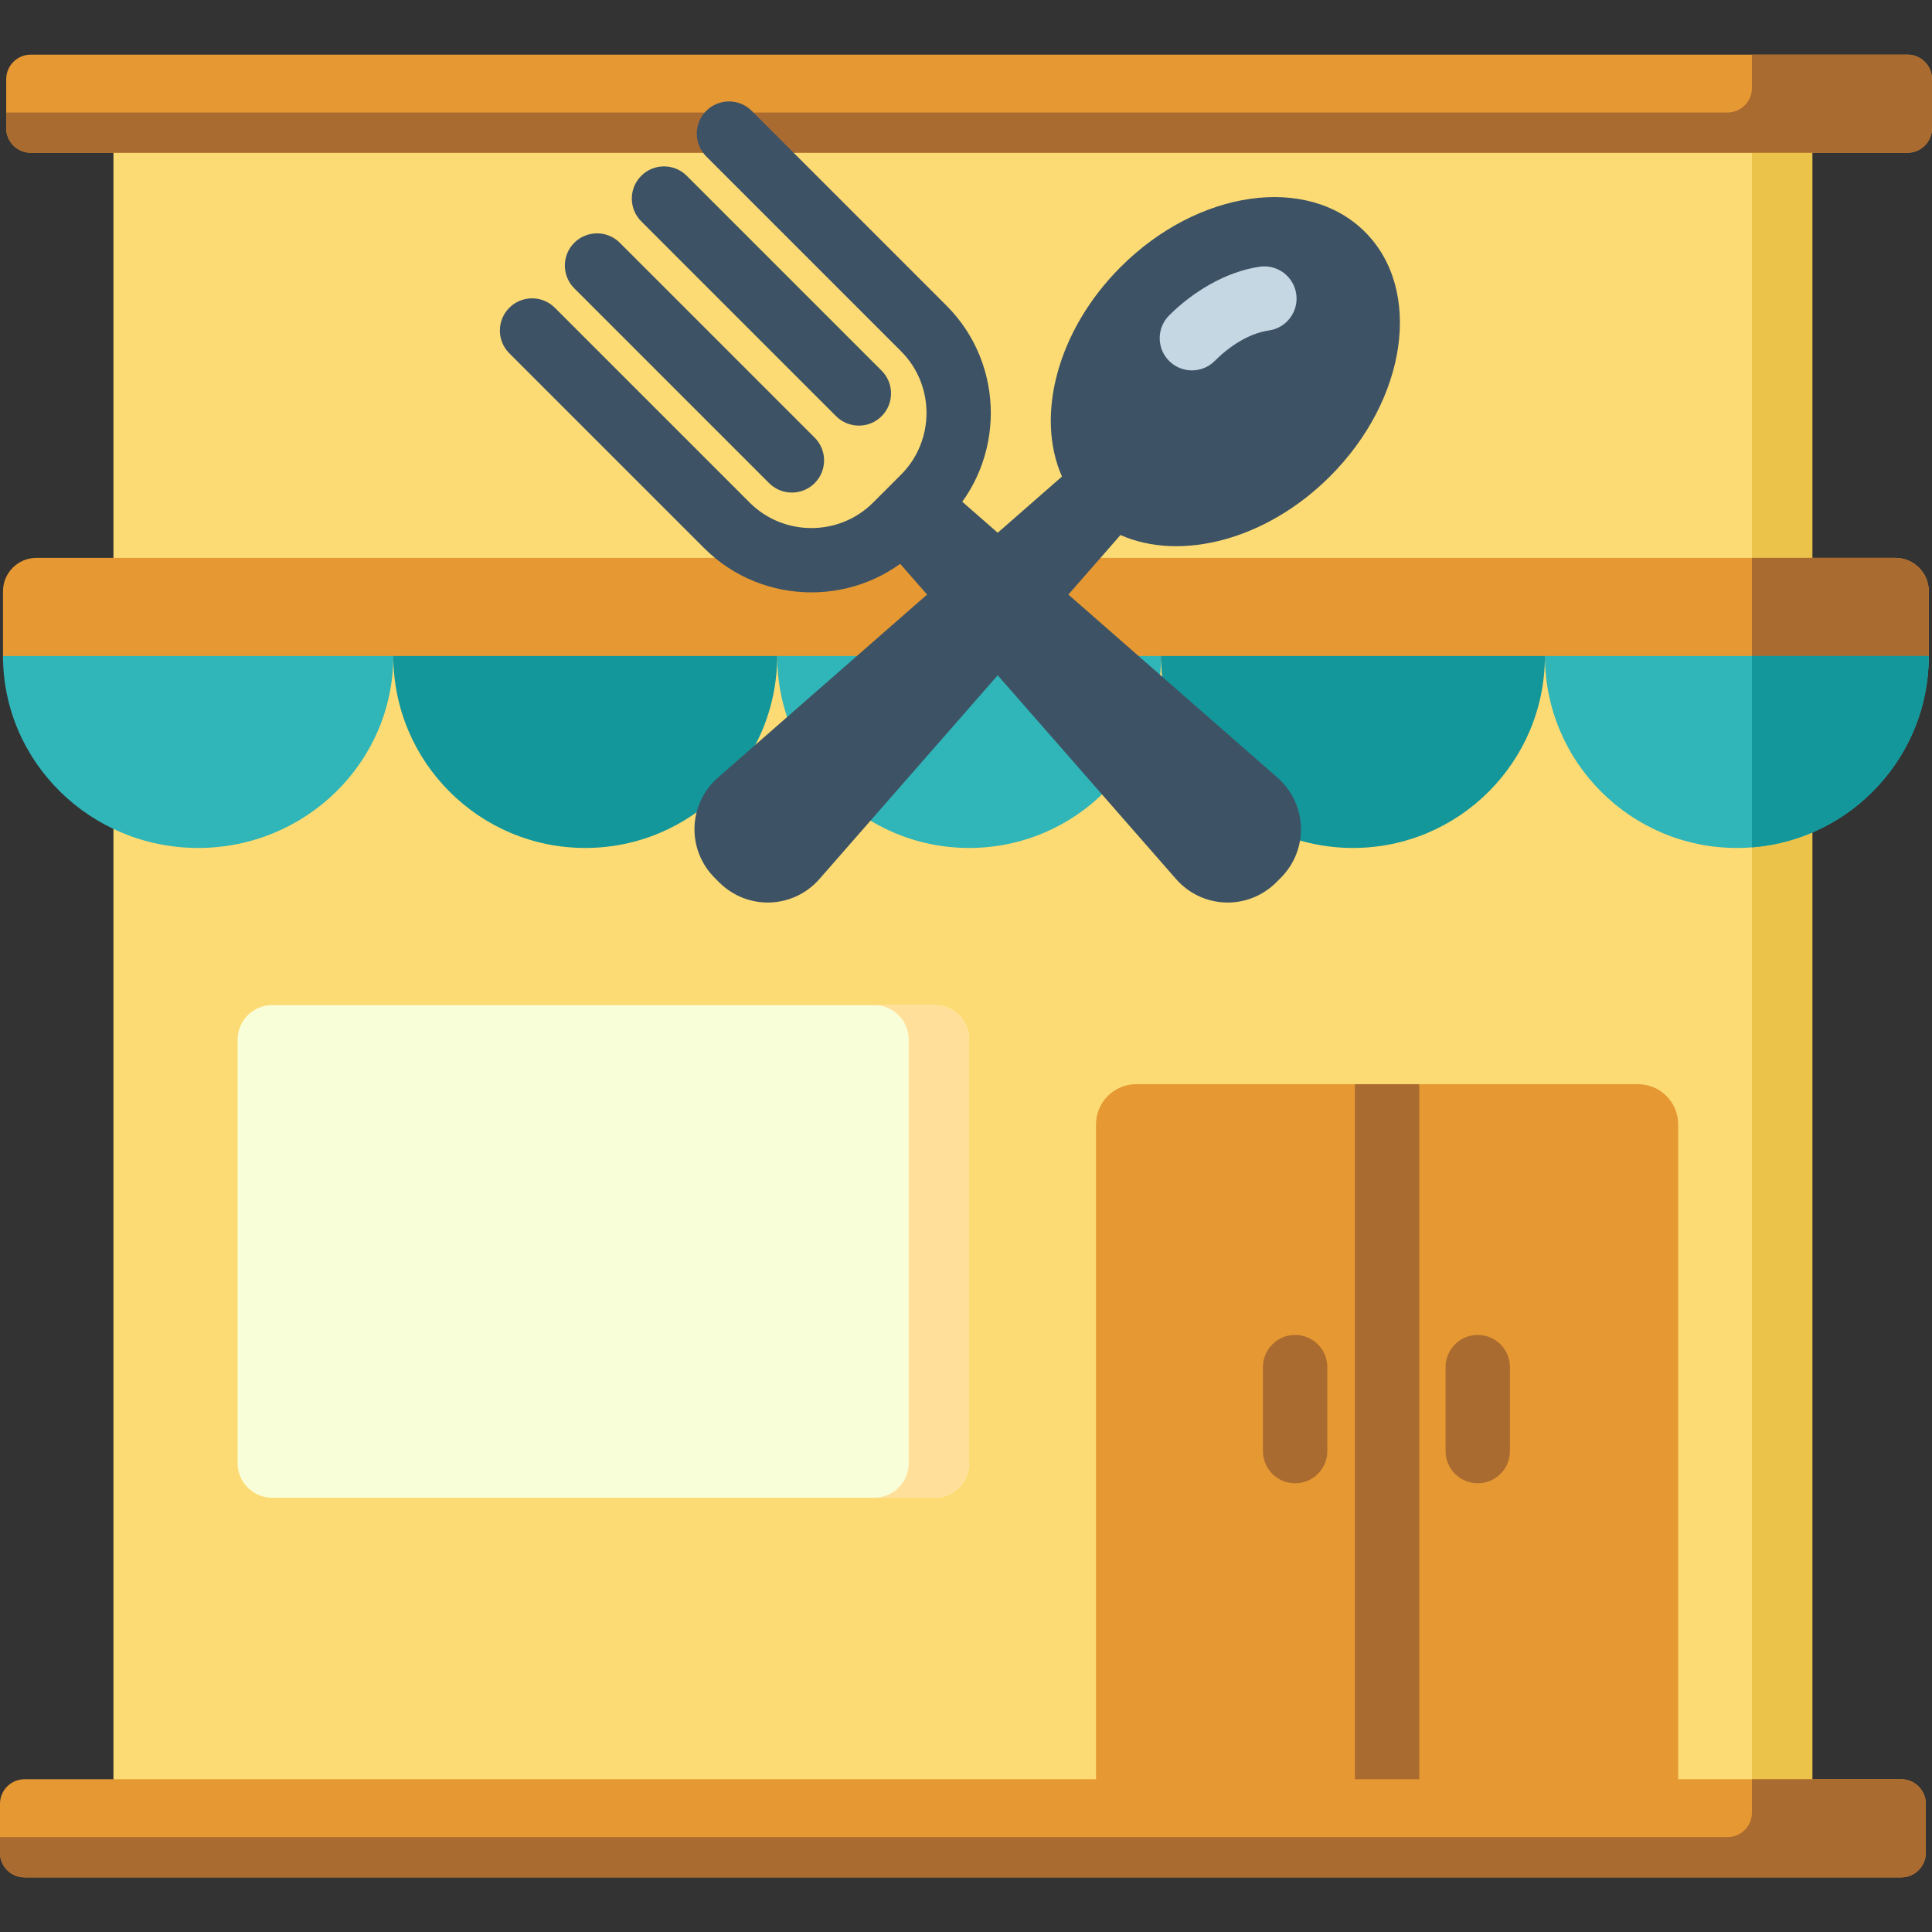 <svg width="512" height="512" viewBox="0 0 512 512" fill="none" xmlns="http://www.w3.org/2000/svg">
<rect x="0" y="0" width="512" height="512" fill="#333333" stroke="none"/>
<path fill-rule="evenodd" clip-rule="evenodd" d="M30.066 27.488H480.283V484.525H30.066V27.488Z" fill="#FDDB74"/>
<path fill-rule="evenodd" clip-rule="evenodd" d="M464.284 27.488H480.284V484.525H464.284V27.488Z" fill="#EBC34B"/>
<path fill-rule="evenodd" clip-rule="evenodd" d="M502.293 147.844C507.183 147.844 511.147 151.807 511.147 156.697V175.41H0.796V156.697C0.796 151.807 4.76 147.844 9.649 147.844H502.293Z" fill="#E69832"/>
<path fill-rule="evenodd" clip-rule="evenodd" d="M464.284 147.844H502.293C507.183 147.844 511.147 151.807 511.147 156.697V175.41H464.284V147.844Z" fill="#AA6B30"/>
<path fill-rule="evenodd" clip-rule="evenodd" d="M104.232 173.852C104.232 201.924 81.058 224.717 52.514 224.717C23.97 224.717 0.796 201.924 0.796 173.852H104.232Z" fill="#30B5B9"/>
<path fill-rule="evenodd" clip-rule="evenodd" d="M205.961 173.852C205.961 201.924 183.169 224.717 155.097 224.717C127.024 224.717 104.233 201.924 104.233 173.852H205.961Z" fill="#13979B"/>
<path fill-rule="evenodd" clip-rule="evenodd" d="M307.69 173.852C307.69 201.924 284.898 224.717 256.825 224.717C228.752 224.717 205.961 201.924 205.961 173.852H307.69Z" fill="#30B5B9"/>
<path fill-rule="evenodd" clip-rule="evenodd" d="M409.418 173.852C409.418 201.924 386.626 224.717 358.554 224.717C330.481 224.717 307.69 201.924 307.69 173.852H409.418Z" fill="#13979B"/>
<path fill-rule="evenodd" clip-rule="evenodd" d="M511.147 173.852C511.147 201.924 488.355 224.717 460.282 224.717C432.209 224.717 409.418 201.924 409.418 173.852H511.147Z" fill="#30B5B9"/>
<path fill-rule="evenodd" clip-rule="evenodd" d="M464.284 173.852H511.147C511.147 200.578 490.488 222.517 464.284 224.561V173.852Z" fill="#13979B"/>
<path fill-rule="evenodd" clip-rule="evenodd" d="M512 20.981C512 17.393 509.087 14.48 505.499 14.48H8.15C4.563 14.48 1.65 17.393 1.65 20.981V33.982C1.65 37.571 4.563 40.484 8.15 40.484H505.499C509.087 40.484 512 37.571 512 33.982V20.981Z" fill="#E69832"/>
<path fill-rule="evenodd" clip-rule="evenodd" d="M1.65 29.817H457.782C461.371 29.817 464.284 26.904 464.284 23.316V14.48H505.499C509.087 14.48 512 17.393 512 20.981V33.982C512 37.571 509.087 40.484 505.499 40.484H8.15C4.563 40.484 1.65 37.571 1.65 33.982V29.817Z" fill="#AA6B30"/>
<path fill-rule="evenodd" clip-rule="evenodd" d="M256.824 275.501C256.824 270.458 252.73 266.363 247.686 266.363H72.113C67.07 266.363 62.975 270.458 62.975 275.501V387.777C62.975 392.821 67.07 396.915 72.113 396.915H247.686C252.73 396.915 256.824 392.821 256.824 387.777V275.501Z" fill="#F8FED8"/>
<path fill-rule="evenodd" clip-rule="evenodd" d="M231.686 396.915C236.729 396.915 240.824 392.821 240.824 387.777V275.501C240.824 270.458 236.729 266.363 231.686 266.363H247.686C252.729 266.363 256.824 270.458 256.824 275.501V387.777C256.824 392.821 252.729 396.915 247.686 396.915H231.686Z" fill="#FFDF9A"/>
<path fill-rule="evenodd" clip-rule="evenodd" d="M434.075 287.32C439.966 287.32 444.742 292.096 444.742 297.987V471.746H290.453V297.987C290.453 292.096 295.228 287.32 301.119 287.32H434.075Z" fill="#E69832"/>
<path fill-rule="evenodd" clip-rule="evenodd" d="M361.634 477.847C360.048 476.297 359.063 474.136 359.063 471.746V287.32H376.13V471.746C376.13 474.136 375.146 476.297 373.559 477.847H361.634Z" fill="#AA6B30"/>
<path fill-rule="evenodd" clip-rule="evenodd" d="M383.086 362.299C383.086 357.59 386.909 353.766 391.619 353.766C396.329 353.766 400.153 357.59 400.153 362.299V384.553C400.153 389.263 396.329 393.086 391.619 393.086C386.909 393.086 383.086 389.263 383.086 384.553V362.299ZM334.689 362.299C334.689 357.59 338.512 353.766 343.223 353.766C347.932 353.766 351.756 357.59 351.756 362.299V384.553C351.756 389.263 347.932 393.086 343.223 393.086C338.512 393.086 334.689 389.263 334.689 384.553V362.299Z" fill="#AA6B30"/>
<path fill-rule="evenodd" clip-rule="evenodd" d="M510.35 478.021C510.35 474.433 507.437 471.52 503.85 471.52H6.501C2.913 471.52 0 474.433 0 478.021V491.022C0 494.61 2.913 497.523 6.501 497.523H503.85C507.437 497.523 510.35 494.61 510.35 491.022V478.021Z" fill="#E69832"/>
<path fill-rule="evenodd" clip-rule="evenodd" d="M0 486.856H457.782C461.371 486.856 464.284 483.943 464.284 480.356V471.52H503.85C507.437 471.52 510.35 474.433 510.35 478.021V491.022C510.35 494.61 507.437 497.523 503.85 497.523H6.501C2.913 497.523 0 494.61 0 491.022V486.856Z" fill="#AA6B30"/>
<path fill-rule="evenodd" clip-rule="evenodd" d="M296.935 141.793L217.19 232.915C210.196 240.907 198.066 241.309 190.557 233.801L189.42 232.664C181.911 225.155 182.314 213.025 190.307 206.03L281.428 126.285C274.355 110.26 280.134 87.597 296.986 70.745C317.43 50.3 346.424 46.15 361.748 61.474C377.07 76.796 372.921 105.791 352.476 126.235C335.624 143.087 312.961 148.866 296.935 141.793Z" fill="#3D5365"/>
<path fill-rule="evenodd" clip-rule="evenodd" d="M333.862 70.681C338.524 70.014 342.85 73.258 343.517 77.919C344.185 82.581 340.941 86.908 336.279 87.576C330.873 88.349 325.702 91.858 321.9 95.659C318.57 98.989 313.163 98.989 309.833 95.659C306.503 92.329 306.503 86.922 309.833 83.591C316.118 77.306 324.921 71.961 333.862 70.681Z" fill="#C6D7E4"/>
<path fill-rule="evenodd" clip-rule="evenodd" d="M187.15 41.448C183.82 38.117 183.82 32.711 187.15 29.38C190.48 26.05 195.888 26.05 199.218 29.38L250.854 81.017C266.484 96.647 266.483 122.223 250.854 137.851L243.443 145.263C227.813 160.892 202.239 160.892 186.609 145.263L134.972 93.626C131.642 90.296 131.642 84.889 134.972 81.558C138.302 78.228 143.71 78.228 147.04 81.558L198.677 133.195C207.669 142.187 222.383 142.187 231.375 133.195L238.787 125.784C247.778 116.792 247.779 102.077 238.787 93.085L187.15 41.448Z" fill="#3D5365"/>
<path fill-rule="evenodd" clip-rule="evenodd" d="M232.906 142.965L248.556 127.316L338.506 206.037C346.497 213.031 346.9 225.156 339.392 232.665L338.255 233.802C330.747 241.31 318.621 240.908 311.628 232.916L232.906 142.965Z" fill="#3D5365"/>
<path fill-rule="evenodd" clip-rule="evenodd" d="M169.934 58.66C166.603 55.33 166.603 49.922 169.934 46.591C173.264 43.261 178.671 43.261 182.001 46.591L233.638 98.229C236.968 101.559 236.968 106.966 233.638 110.296C230.308 113.626 224.901 113.626 221.57 110.296L169.934 58.66ZM215.893 115.974C219.223 119.304 219.223 124.711 215.893 128.041C212.563 131.371 207.155 131.371 203.825 128.041L152.189 76.405C148.858 73.075 148.858 67.666 152.189 64.336C155.519 61.006 160.926 61.006 164.256 64.336L215.893 115.974Z" fill="#3D5365"/>
</svg>
